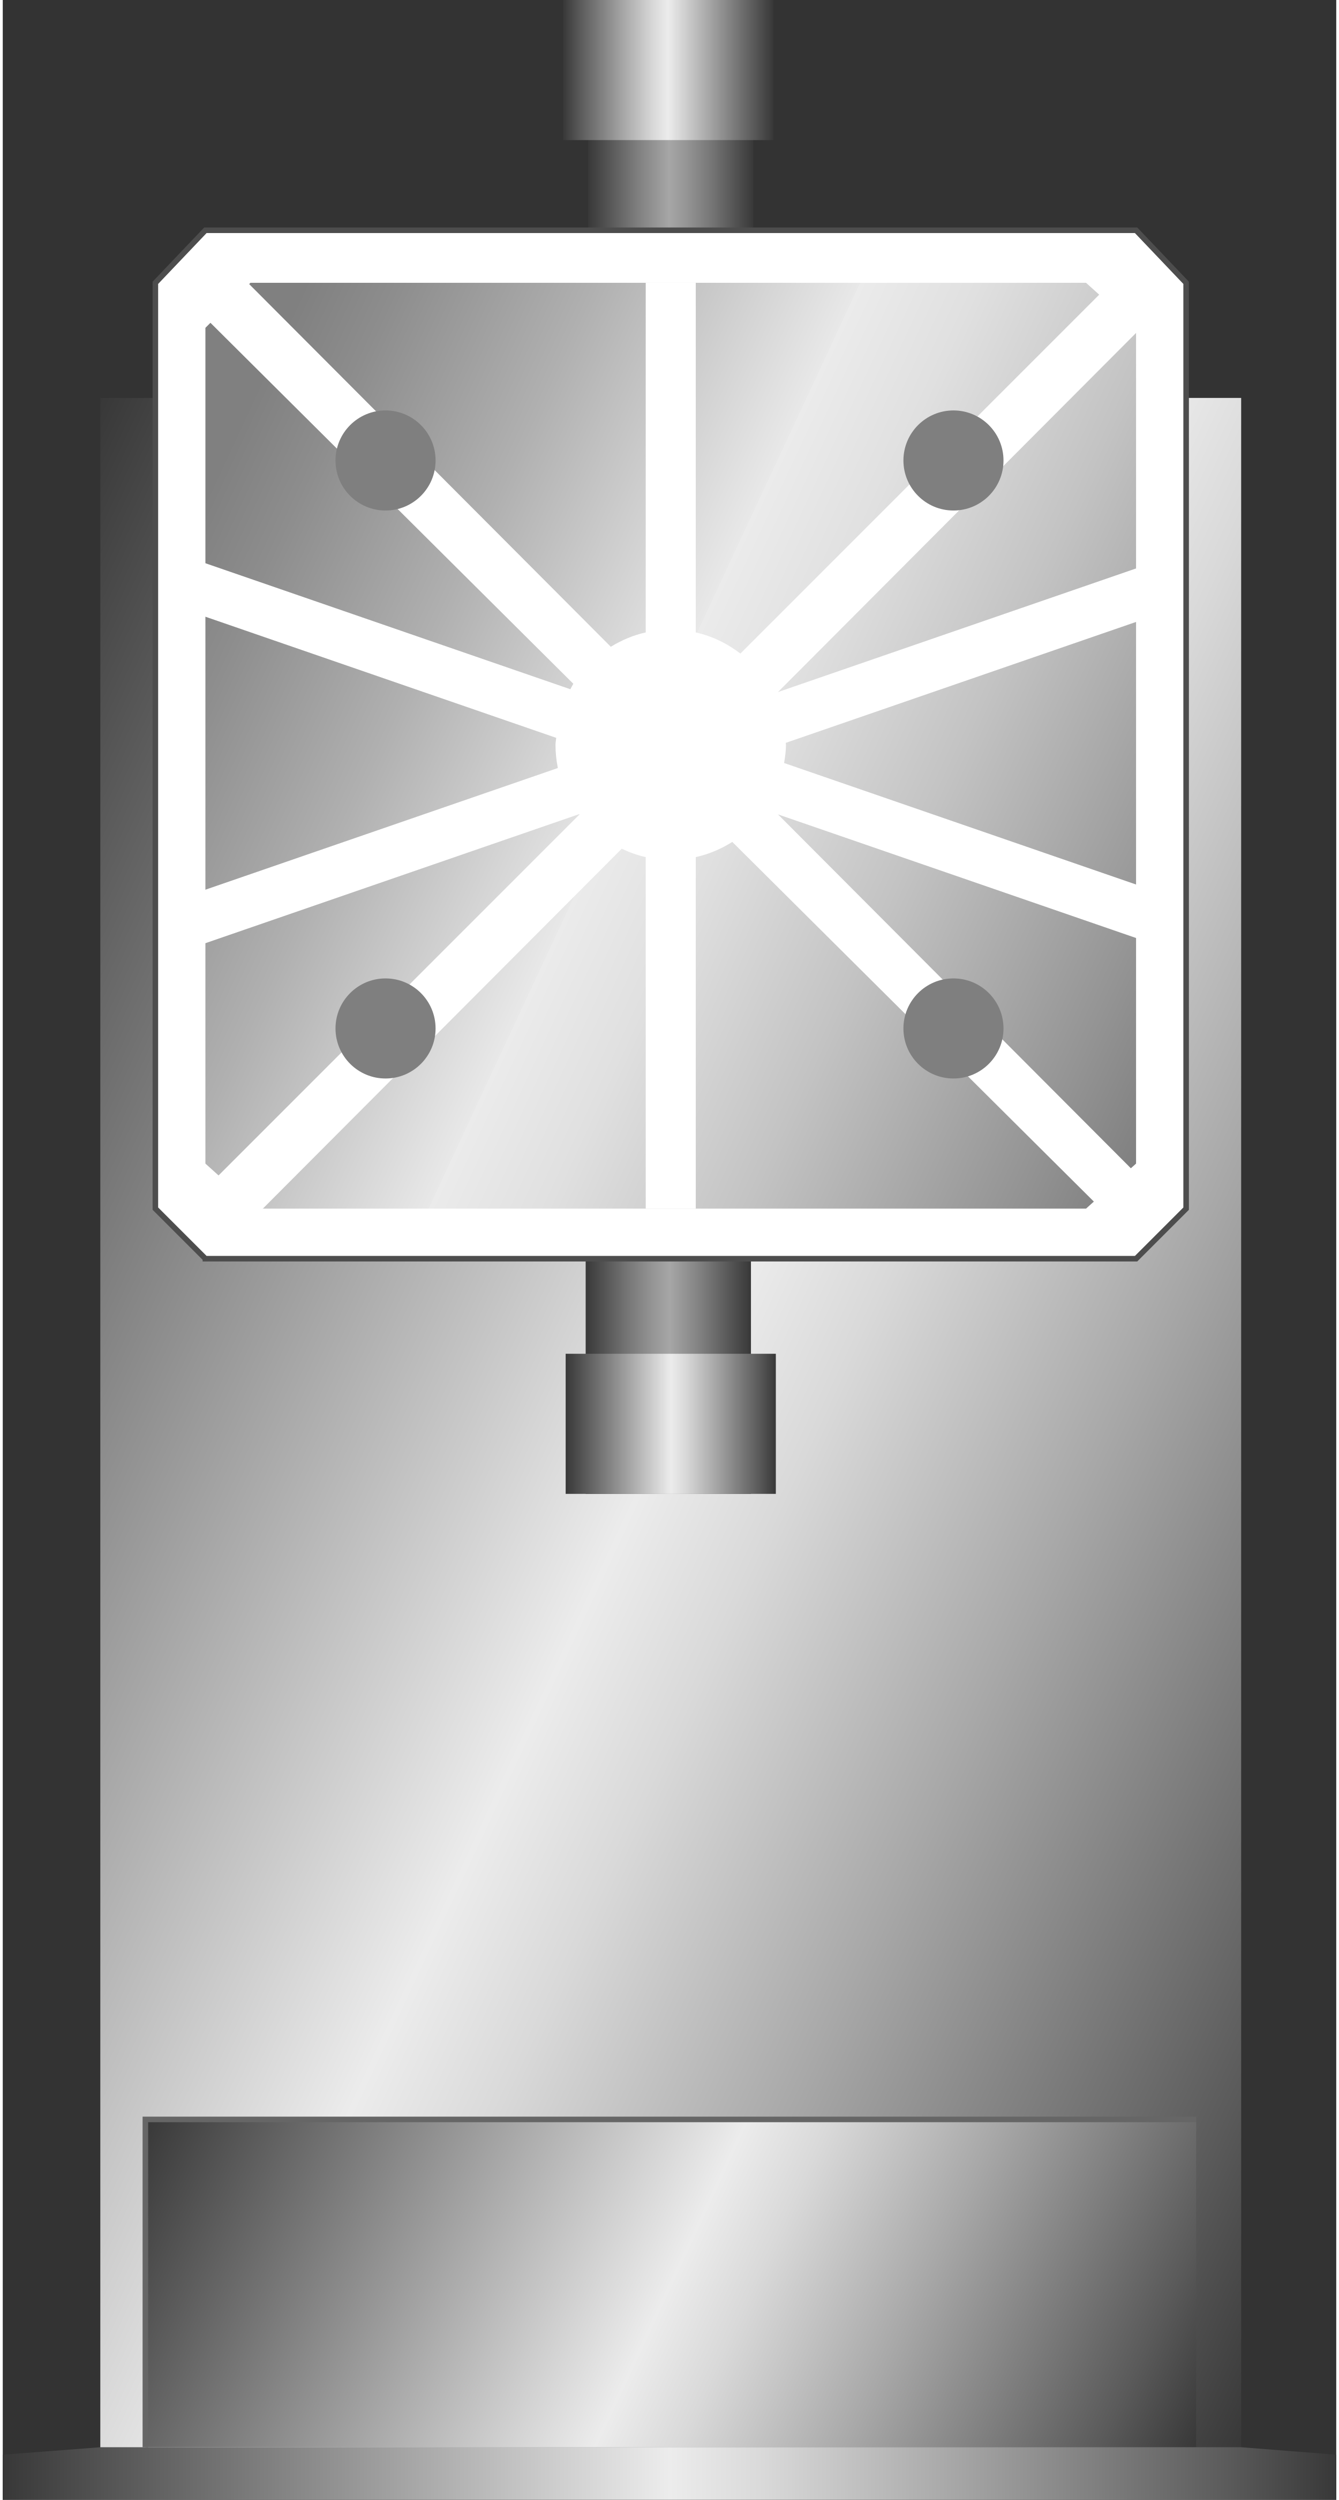 <!DOCTYPE svg PUBLIC "-//W3C//DTD SVG 1.1//EN" "http://www.w3.org/Graphics/SVG/1.1/DTD/svg11.dtd"><svg version="1.1" xmlns="http://www.w3.org/2000/svg" xmlns:xlink="http://www.w3.org/1999/xlink" width="60px" height="112px" viewBox="0 0 60.02 112.5" enable-background="new 0 0 60.02 112.5" xml:space="preserve">
<rect x="0" y="0" width="60.02" height="112.5" fill="#333333" stroke="none"/>
<g id="Group_FeederBody">
	<linearGradient id="SVGID_1_" gradientUnits="userSpaceOnUse" x1="-8.717" y1="46.02" x2="68.848" y2="82.189">
		<stop offset="0" style="stop-color:#383838" />
		<stop offset="0.5" style="stop-color:#ECECEC" />
		<stop offset="0.57" style="stop-color:#D9D9D9" />
		<stop offset="0.71" style="stop-color:#A8A8A8" />
		<stop offset="0.92" style="stop-color:#5A5A5A" />
		<stop offset="1" style="stop-color:#383838" />
	</linearGradient>
	<path fill="url(#SVGID_1_)" d="M55.74,110.301V17.908H4.391v92.393H55.74z" />
</g>
<g id="Group_Support">
	<linearGradient id="SVGID_2_" gradientUnits="userSpaceOnUse" x1="7.817" y1="92.382" x2="52.315" y2="113.132">
		<stop offset="0" style="stop-color:#383838" />
		<stop offset="0.5" style="stop-color:#ECECEC" />
		<stop offset="0.57" style="stop-color:#D9D9D9" />
		<stop offset="0.71" style="stop-color:#A8A8A8" />
		<stop offset="0.92" style="stop-color:#5A5A5A" />
		<stop offset="1" style="stop-color:#383838" />
	</linearGradient>
	<path fill="url(#SVGID_2_)" d="M6.419,95.381h47.295v14.752H6.419V95.381z" />
	<path fill="none" stroke="#666666" stroke-width="0.25" d="M6.419,110.133V95.381h47.295" />
	<linearGradient id="SVGID_3_" gradientUnits="userSpaceOnUse" x1="-2.441406e-004" y1="111.314" x2="60.019" y2="111.314">
		<stop offset="0" style="stop-color:#383838" />
		<stop offset="0.5" style="stop-color:#ECECEC" />
		<stop offset="0.57" style="stop-color:#D9D9D9" />
		<stop offset="0.71" style="stop-color:#A8A8A8" />
		<stop offset="0.92" style="stop-color:#5A5A5A" />
		<stop offset="1" style="stop-color:#383838" />
	</linearGradient>
	<path fill="url(#SVGID_3_)" d="M55.74,110.133l4.279,0.337v2.027H0v-2.027l4.392-0.337" />
</g>
<g id="Group_Pipe">
	<linearGradient id="SVGID_4_" gradientUnits="userSpaceOnUse" x1="26.237" y1="61.373" x2="33.676" y2="61.373">
		<stop offset="0" style="stop-color:#383838" />
		<stop offset="0.01" style="stop-color:#3B3B3B" />
		<stop offset="0.25" style="stop-color:#757575" />
		<stop offset="0.42" style="stop-color:#989898" />
		<stop offset="0.51" style="stop-color:#A6A6A6" />
		<stop offset="0.69" style="stop-color:#818181" />
		<stop offset="1" style="stop-color:#383838" />
	</linearGradient>
	<rect x="26.237" y="55.518" fill="url(#SVGID_4_)" width="7.439" height="11.71" />
	<linearGradient id="SVGID_5_" gradientUnits="userSpaceOnUse" x1="25.337" y1="64.076" x2="34.796" y2="64.076">
		<stop offset="0" style="stop-color:#383838" />
		<stop offset="0.5" style="stop-color:#ECECEC" />
		<stop offset="0.57" style="stop-color:#D9D9D9" />
		<stop offset="0.71" style="stop-color:#A8A8A8" />
		<stop offset="0.92" style="stop-color:#5A5A5A" />
		<stop offset="1" style="stop-color:#383838" />
	</linearGradient>
	<path fill="url(#SVGID_5_)" d="M33.67,60.924h1.126v6.305h-9.459v-6.305h0.9H33.67z" />
	
		<linearGradient id="SVGID_6_" gradientUnits="userSpaceOnUse" x1="-10.586" y1="-13.775" x2="-3.146" y2="-13.775" gradientTransform="matrix(-1 0 0 -1 23.197 -7.92)">
		<stop offset="0" style="stop-color:#383838" />
		<stop offset="0.01" style="stop-color:#3B3B3B" />
		<stop offset="0.25" style="stop-color:#757575" />
		<stop offset="0.42" style="stop-color:#989898" />
		<stop offset="0.51" style="stop-color:#A6A6A6" />
		<stop offset="0.69" style="stop-color:#818181" />
		<stop offset="1" style="stop-color:#383838" />
	</linearGradient>
	<rect x="26.343" fill="url(#SVGID_6_)" width="7.44" height="11.71" />
	
		<linearGradient id="SVGID_7_" gradientUnits="userSpaceOnUse" x1="-11.487" y1="-11.072" x2="-2.027" y2="-11.072" gradientTransform="matrix(-1 0 0 -1 23.197 -7.92)">
		<stop offset="0" style="stop-color:#383838" />
		<stop offset="0.5" style="stop-color:#ECECEC" />
		<stop offset="0.57" style="stop-color:#D9D9D9" />
		<stop offset="0.71" style="stop-color:#A8A8A8" />
		<stop offset="0.92" style="stop-color:#5A5A5A" />
		<stop offset="1" style="stop-color:#383838" />
	</linearGradient>
	<path fill="url(#SVGID_7_)" d="M26.35,6.305h-1.126V0h9.459v6.305h-0.9H26.35z" />
</g>
<g id="Group_Group1">
	<path fill="#FFFFFF" stroke="#4D4D4D" stroke-width="0.25" d="M9.121,56.644l-2.252-2.252V12.728l2.252-2.365h41.89l2.252,2.365   v41.665l-2.252,2.252H9.121z" />
	<linearGradient id="SVGID_8_" gradientUnits="userSpaceOnUse" x1="5.659" y1="22.179" x2="54.473" y2="44.941">
		<stop offset="0.06" style="stop-color:#808080" />
		<stop offset="0.13" style="stop-color:#8D8D8D" />
		<stop offset="0.28" style="stop-color:#B0B0B0" />
		<stop offset="0.48" style="stop-color:#E8E8E8" />
		<stop offset="0.48" style="stop-color:#EBEBEB" />
		<stop offset="0.57" style="stop-color:#E0E0E0" />
		<stop offset="0.72" style="stop-color:#C3C3C3" />
		<stop offset="0.92" style="stop-color:#949494" />
		<stop offset="1" style="stop-color:#808080" />
	</linearGradient>
	<path fill="url(#SVGID_8_)" d="M11.373,54.392l-2.252-2.027V14.754l2.027-2.027h37.61l2.252,2.027v37.611l-2.252,2.027H11.373z" />
	<path fill="#FFFFFF" d="M35.252,33.517c0-0.03-0.008-0.057-0.009-0.086l17.569-6.064l-0.45-2.252l-17.47,6.03l17.244-17.291   l-1.576-1.802l-17.359,17.36c-0.587-0.449-1.263-0.784-2.009-0.95V12.728H28.94v15.733c-0.566,0.126-1.092,0.352-1.572,0.646   L10.36,12.052l-1.689,1.802l17.01,16.918c-0.049,0.079-0.088,0.164-0.133,0.246L8.445,25.114l-0.45,2.252l16.915,5.839   c-0.006,0.105-0.031,0.205-0.031,0.312c0,0.359,0.037,0.709,0.106,1.047l-16.99,5.864l0.45,2.252l17.502-6.042   c0.004,0.005,0.008,0.009,0.012,0.014L8.671,53.941l1.689,1.802l17.5-17.548c0.343,0.162,0.701,0.294,1.08,0.378v15.818h2.252   V38.573c0.594-0.132,1.146-0.369,1.644-0.685l17.725,17.63l1.576-1.577L34.892,36.65l17.47,6.03l0.45-2.252l-17.644-6.09   C35.212,34.069,35.252,33.799,35.252,33.517z" />
	<circle fill="#7F7F7F" cx="17.229" cy="46.284" r="2.252" />
	<circle fill="#7F7F7F" cx="17.229" cy="20.723" r="2.252" />
	<circle fill="#7F7F7F" cx="42.791" cy="20.723" r="2.252" />
	<circle fill="#7F7F7F" cx="42.791" cy="46.284" r="2.252" />
</g>
</svg>